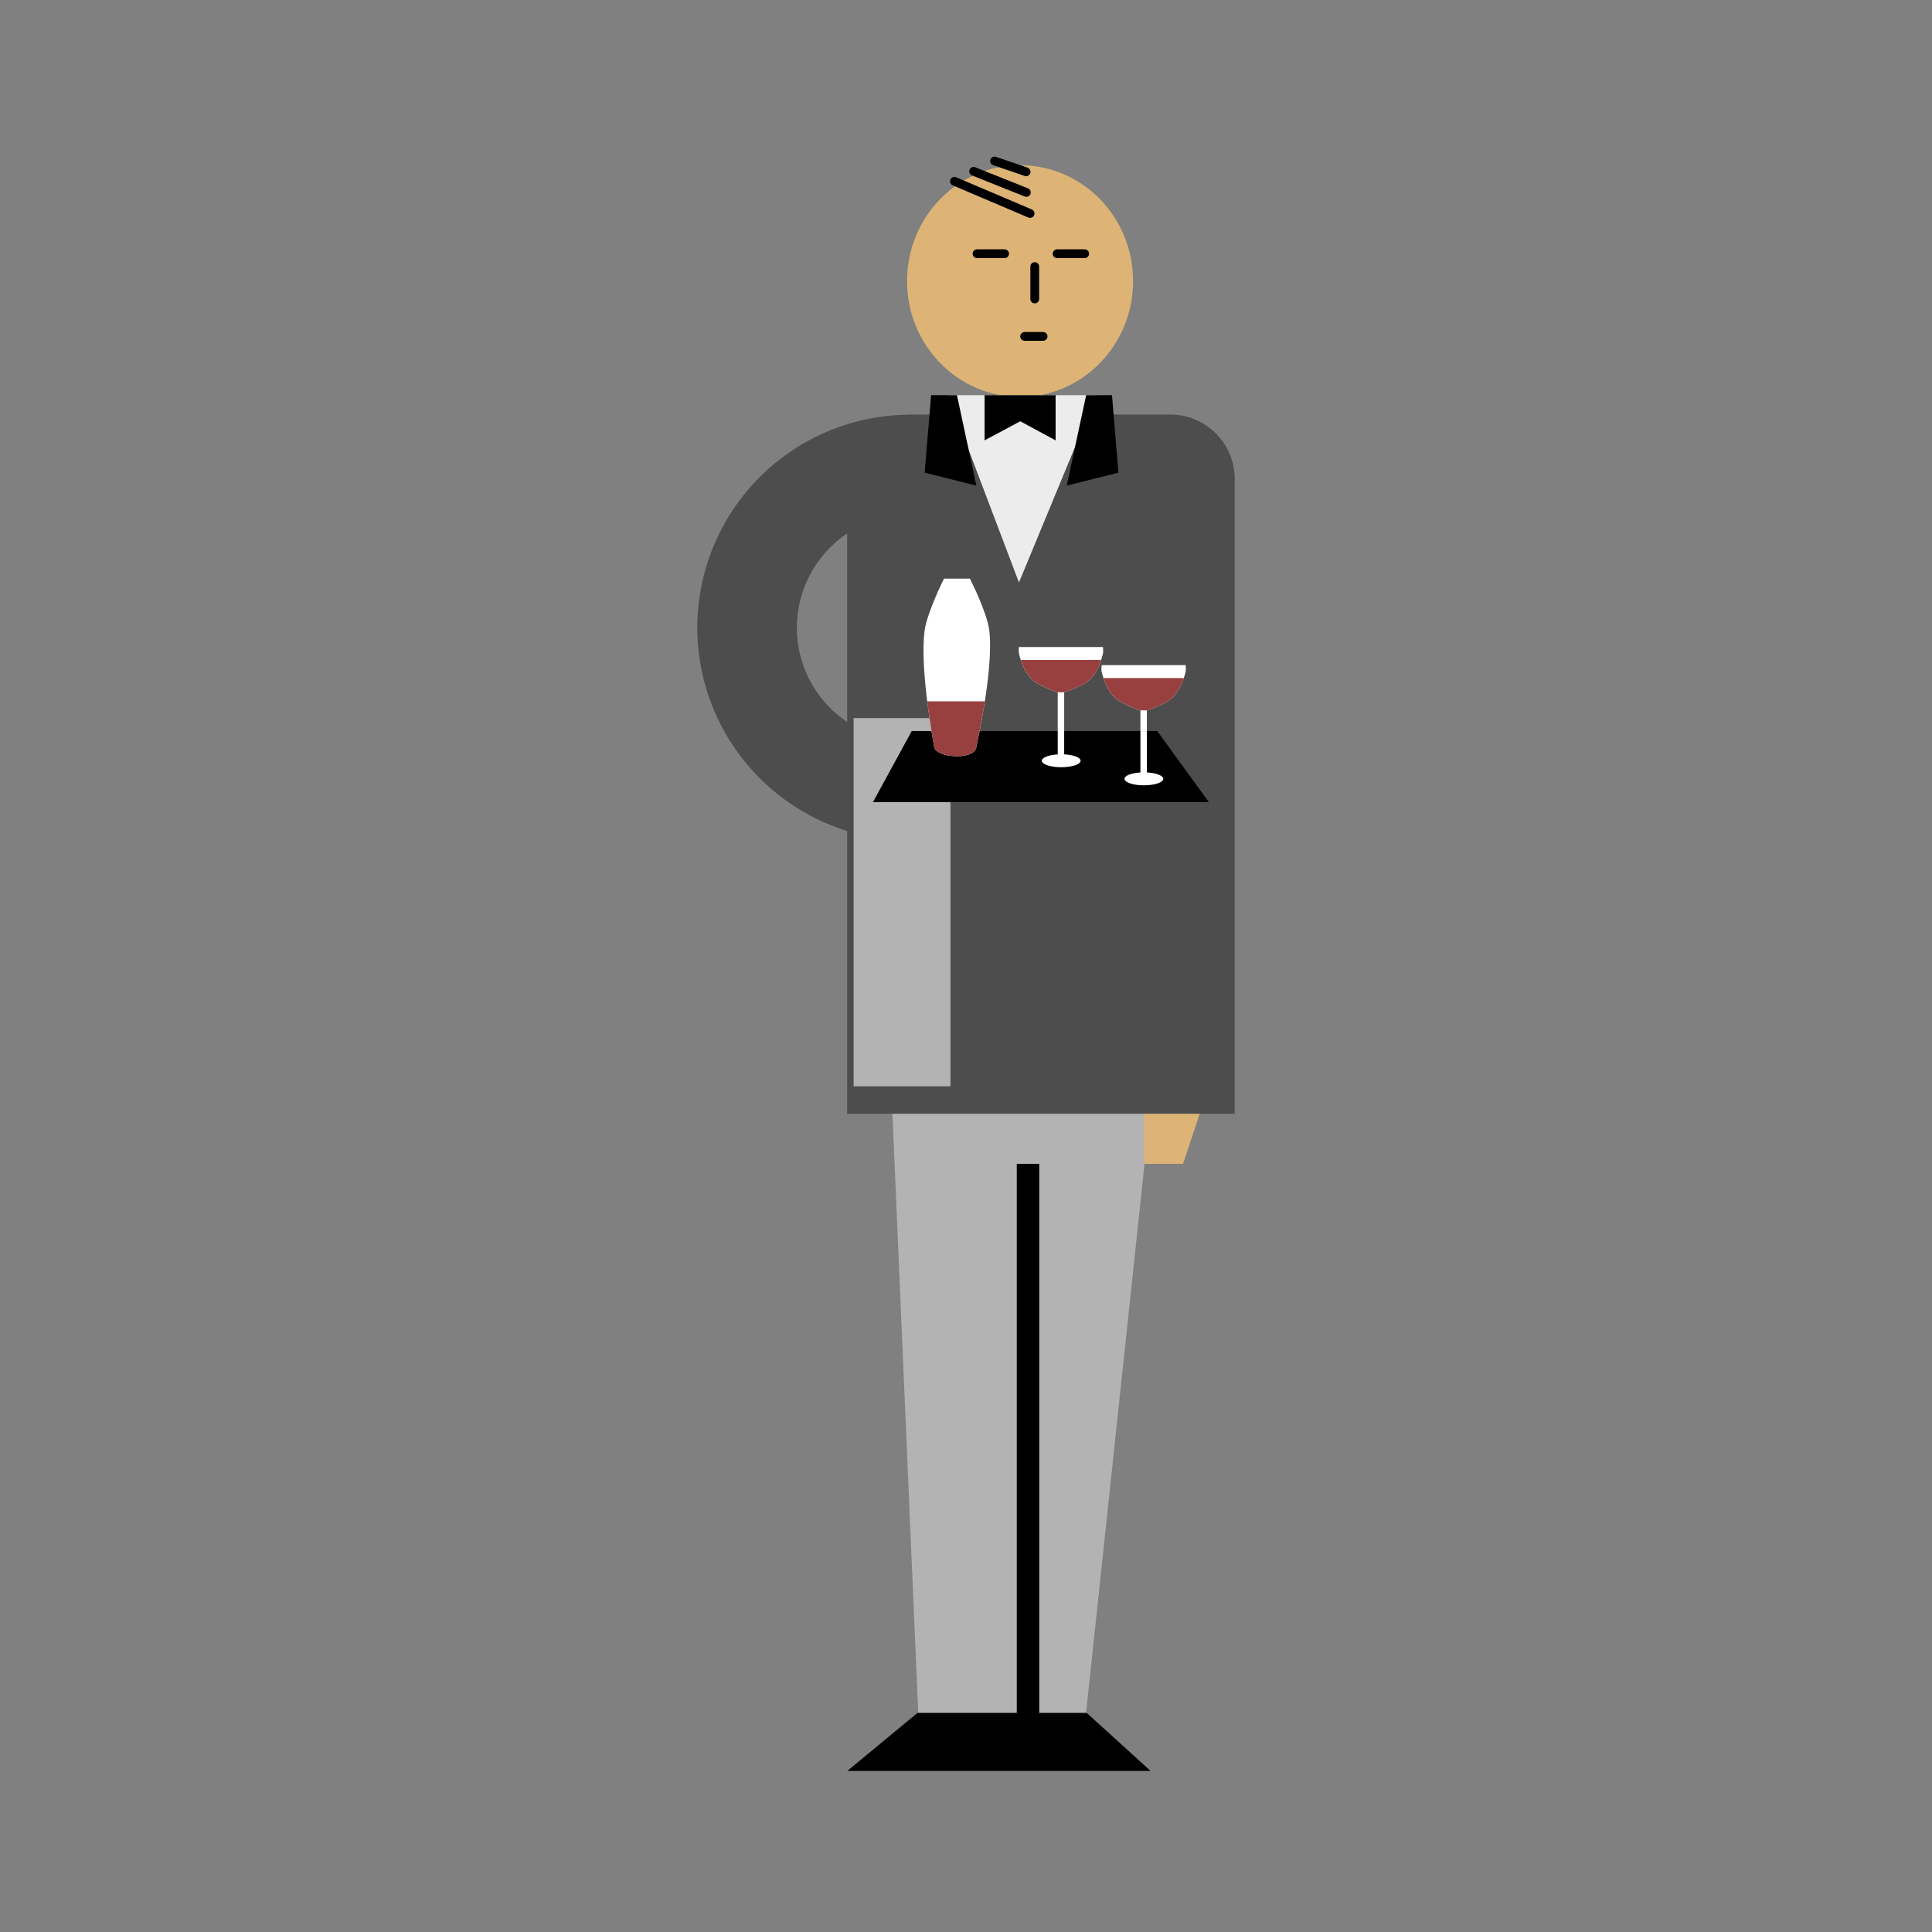<svg:svg xmlns:svg="http://www.w3.org/2000/svg" height="1495.501" version="1.1" viewBox="-539.752 -121.206 1495.501 1495.501" width="1495.501">
<svg:rect x="-539.752" y="-121.206" width="1495.501" height="1495.501" fill="#808080" stroke="none"/>
<svg:g transform="translate(-324 585.92)">
<svg:g>
<svg:path d="m475 153.75 20 464.55-55 45.446h235l-50-45.446 50-469.6z" fill="#b3b3b3" fill-rule="evenodd" />
<svg:path d="m720 133.75-20 60h-30v-60z" fill="#ddb476" fill-rule="evenodd" />
<svg:path d="m490-386.25c-0.251 0-0.498 0.016-0.748 0.019a165 165 0 0 0 -0.252 -0.01 165 165 0 0 0 -0.607 0.031c-0.641 0.02-1.279 0.052-1.914 0.096a165 165 0 0 0 -162.48 164.86 165 165 0 0 0 116 157.37v87.629 131.27h300v-131.27-200-160c0-27.7-22.3-50-50-50h-200zm-50 92.082v117.92 27.975a87.931 87.929 0 0 1 -38.93 -72.97 87.931 87.929 0 0 1 38.93 -72.92z" fill="#4d4d4d" />
<svg:ellipse cx="573.85" cy="-489.55" fill="#ddb476" rx="87.481" ry="89.696" />
</svg:g>
<svg:g fill="none" stroke="#000" stroke-linecap="round">
<svg:g stroke-width="6.8">
<svg:path d="m581.6-541.87-58.551-24.916" />
<svg:path d="m578.73-558.17-40.817-16.31" />
<svg:path d="m578.53-574.15-24.41-8.351" />
</svg:g>
<svg:g stroke-width="6.8">
<svg:path d="m540.54-510.73h21.335" />
<svg:path d="m602.54-510.73h21.335" />
<svg:path d="m585.21-500.79v25.101" />
<svg:path d="m577.4-446.73h14.275" />
</svg:g>
</svg:g>
<svg:path d="m518-401.25h115l-60 145z" fill="#ececec" fill-rule="evenodd" />
<svg:g fill-rule="evenodd">
<svg:path d="m546.36-401.25h55v35l-27.357-14.78-27.643 14.78z" />
<svg:path d="m645-401.25h-20l-15 70 40-10z" />
<svg:path d="m505-401.25h20l15 70-40-10z" />
</svg:g>
<svg:path d="m580 193.75v440" fill="none" stroke="#000" stroke-width="17.4" />
<svg:g>
<svg:rect fill="#b3b3b3" height="285" width="75" x="445" y="-151.25" />
<svg:path d="m490-141.25-30 55h260l-40-55z" fill-rule="evenodd" />
<svg:path d="m494.46 618.75-54.461 45h235l-49.51-45h-131.03z" />
<svg:path d="m573-206.25s-0.383 3.378 0 5c1.712 7.254 4.729 14.73 10 20 5.271 5.271 20 10 20 10v48.084a15 5 0 0 0 -12.293 4.916 15 5 0 0 0 15 5 15 5 0 0 0 15 -5 15 5 0 0 0 -12.71 -4.94v-48.064s14.73-4.729 20-10c5.271-5.271 8.287-12.746 10-20 0.383-1.622 0-5 0-5h-65z" fill="#fff" fill-rule="evenodd" />
<svg:path d="m574.41-196.25c1.819 5.568 4.533 10.94 8.594 15 5.271 5.271 20 10 20 10h5s14.73-4.729 20-10c4.06-4.06 6.774-9.432 8.594-15h-62.188z" fill="#984040" />
<svg:path d="m637-192.25s-0.383 3.378 0 5c1.712 7.254 4.729 14.73 10 20 5.271 5.271 20 10 20 10v48.084a15 5 0 0 0 -12.293 4.916 15 5 0 0 0 15 5 15 5 0 0 0 15 -5 15 5 0 0 0 -12.71 -4.94v-48.064s14.73-4.729 20-10c5.271-5.271 8.287-12.746 10-20 0.383-1.622 0-5 0-5h-65z" fill="#fff" fill-rule="evenodd" />
<svg:path d="m638.41-182.25c1.819 5.568 4.533 10.94 8.594 15 5.271 5.271 20 10 20 10h5s14.73-4.729 20-10c4.06-4.06 6.774-9.432 8.594-15h-62.188z" fill="#984040" />
<svg:path d="m515-259.25s-13.033 25.897-15 40c-4.158 29.812 7.361 90 7.361 90 0 4.142 7.897 7.5 17.639 7.5 9.742-0 15-3.358 15-7.5 0 0 13.735-60.047 10-90-1.762-14.131-15-40-15-40z" fill="#fff" fill-rule="evenodd" />
<svg:path d="m501.98-164.25c2.385 19.309 5.381 35 5.381 35 0 4.142 7.897 7.5 17.639 7.5 9.742-0 15-3.358 15-7.5 0 0 3.578-15.683 6.586-35h-44.605z" fill="#984040" />
</svg:g>
</svg:g>
</svg:svg>